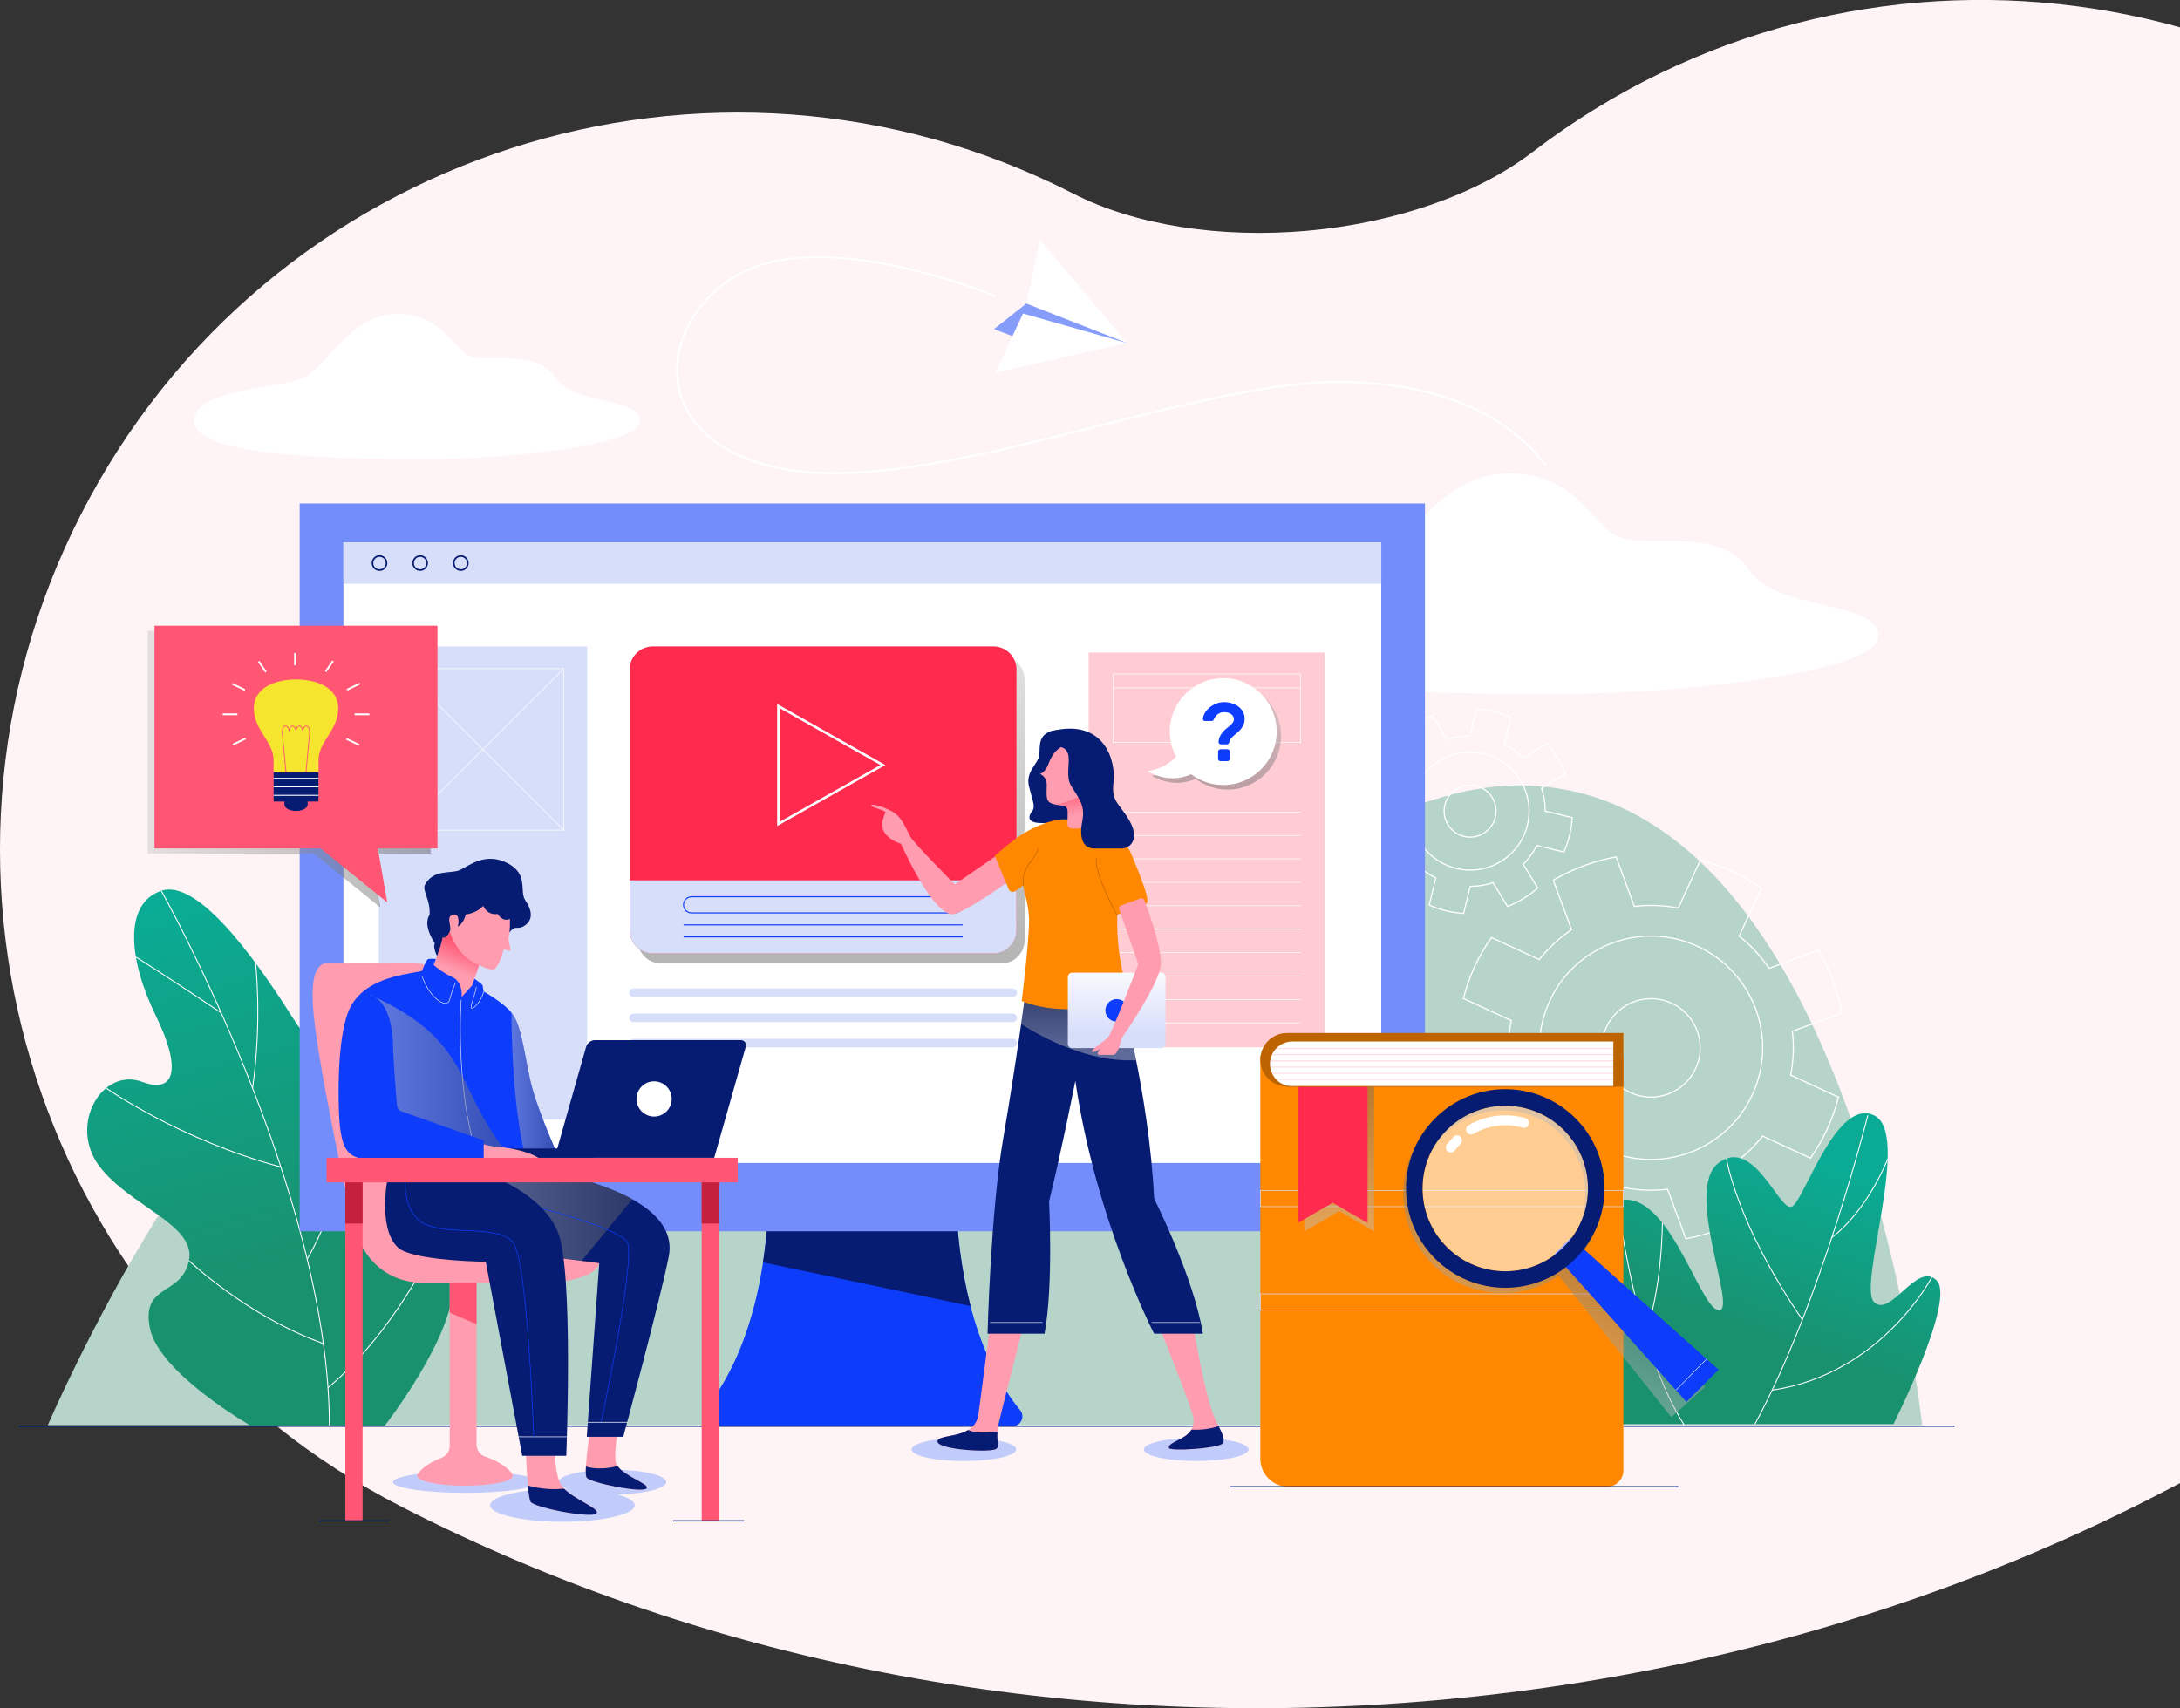 <svg width="883" height="692" viewBox="0 0 883 692" fill="none" xmlns="http://www.w3.org/2000/svg">
<rect x="0" y="0" width="883" height="692" fill="#333333" stroke="none"/>
<g clip-path="url(#clip0)">
<path d="M583.736 688.607C434.536 702.129 288.901 675.059 162.614 610.368C15.808 535.172 -42.287 355.143 32.862 208.246C108.011 61.373 287.953 3.318 434.735 78.438C459.643 91.212 494.351 96.675 529.88 93.457C565.435 90.239 598.571 78.613 620.787 61.573C751.711 -38.746 939.134 -13.922 1039.42 117.083C1139.7 248.089 1114.86 435.627 983.939 535.971C871.316 622.318 732.936 675.084 583.736 688.607Z" fill="#FFF4F5"/>
<path d="M625.873 188.212C607.273 164.212 575.383 153.933 538.258 154.781C478.942 156.153 375.968 200.762 317.474 190.009C258.981 179.231 265.913 126.789 302.24 109.674C338.019 92.834 403.195 120.003 403.195 120.003" stroke="white" stroke-width="0.75" stroke-miterlimit="10" stroke-linecap="round" stroke-linejoin="round"/>
<path d="M19.373 577.311C19.373 577.311 91.131 410.18 157.254 407.586C223.376 404.991 300.42 501.168 357.766 475.146C415.113 449.125 526.365 318.17 615.276 318.17C750.739 318.17 778.564 577.311 778.564 577.311H19.373V577.311Z" fill="#B6D4CA"/>
<path d="M725.98 417.765L746.026 410.355C744.381 401.373 741.189 392.766 736.602 384.882L716.555 392.292C713.264 387.402 709.225 382.986 704.463 379.219L713.389 359.809C709.699 357.264 705.784 354.944 701.57 352.998C697.357 351.052 693.043 349.605 688.705 348.457L679.779 367.867C673.845 366.695 667.861 366.495 662.001 367.194L654.596 347.135C645.62 348.782 637.018 351.975 629.139 356.566L636.545 376.624C631.658 379.918 627.245 383.959 623.48 388.724L604.082 379.793C601.538 383.485 599.22 387.402 597.275 391.618C595.33 395.835 593.884 400.151 592.737 404.492L612.135 413.424C610.963 419.361 610.764 425.349 611.462 431.212L591.416 438.622C593.061 447.603 596.253 456.21 600.84 464.094L620.887 456.684C624.178 461.574 628.217 465.99 632.979 469.733L624.053 489.143C627.743 491.687 631.658 494.008 635.871 495.954C640.085 497.9 644.399 499.347 648.737 500.494L657.663 481.084C663.597 482.257 669.581 482.456 675.44 481.758L682.846 501.817C691.822 500.17 700.423 496.976 708.302 492.386L700.897 472.327C705.784 469.034 710.197 464.992 713.937 460.227L733.335 469.159C735.878 465.466 738.197 461.549 740.142 457.333C742.087 453.117 743.533 448.801 744.68 444.46L725.282 435.528C726.479 429.59 726.678 423.603 725.98 417.765Z" stroke="white" stroke-width="0.48" stroke-miterlimit="10"/>
<path d="M682.031 439.346C690.222 431.996 690.908 419.393 683.563 411.197C676.218 403 663.623 402.314 655.432 409.664C647.24 417.014 646.555 429.616 653.9 437.813C661.245 446.009 673.84 446.695 682.031 439.346Z" stroke="white" stroke-width="0.48" stroke-miterlimit="10"/>
<path d="M709.823 443.362C699.401 466.065 672.548 475.995 649.859 465.566C627.17 455.138 617.246 428.268 627.668 405.565C638.09 382.862 664.943 372.932 687.633 383.361C710.322 393.814 720.245 420.659 709.823 443.362Z" stroke="white" stroke-width="0.48" stroke-miterlimit="10"/>
<path d="M624.402 319.292L634.027 313.405C632.256 308.939 629.738 304.797 626.547 301.18L616.922 307.068C614.728 304.872 612.185 303.001 609.343 301.529L611.986 290.577C609.817 289.629 607.548 288.83 605.179 288.256C602.81 287.683 600.417 287.358 598.048 287.208L595.405 298.161C592.214 298.161 589.097 298.66 586.13 299.633L580.246 290.003C575.783 291.774 571.644 294.294 568.029 297.487L573.913 307.117C571.719 309.313 569.849 311.858 568.378 314.702L557.432 312.057C556.484 314.228 555.687 316.498 555.113 318.868C554.54 321.238 554.216 323.633 554.066 326.004L565.012 328.648C565.012 331.842 565.51 334.96 566.483 337.929L556.858 343.817C558.629 348.283 561.147 352.424 564.338 356.042L573.963 350.154C576.157 352.349 578.7 354.221 581.542 355.692L578.899 366.645C581.069 367.593 583.338 368.391 585.706 368.965C588.075 369.539 590.468 369.863 592.837 370.013L595.48 359.061C598.671 359.061 601.788 358.562 604.755 357.589L610.639 367.219C615.102 365.447 619.241 362.928 622.857 359.734L616.972 350.104C619.166 347.908 621.036 345.364 622.508 342.52L633.453 345.164C634.401 342.994 635.199 340.723 635.772 338.353C636.345 335.983 636.67 333.588 636.819 331.218L625.874 328.573C625.874 325.355 625.375 322.236 624.402 319.292Z" stroke="white" stroke-width="0.48" stroke-miterlimit="10"/>
<path d="M605.678 331.068C604.306 336.707 598.646 340.199 592.987 338.827C587.352 337.455 583.861 331.792 585.232 326.128C586.604 320.49 592.263 316.997 597.923 318.369C603.558 319.741 607.049 325.405 605.678 331.068Z" stroke="white" stroke-width="0.48" stroke-miterlimit="10"/>
<path d="M607.858 349.017C619.126 342.177 622.718 327.493 615.883 316.219C609.047 304.945 594.372 301.35 583.105 308.189C571.838 315.029 568.245 329.713 575.08 340.988C581.916 352.262 596.591 355.857 607.858 349.017Z" stroke="white" stroke-width="0.48" stroke-miterlimit="10"/>
<path d="M766.945 576.887C766.945 576.887 792.302 526.566 784.398 518.682C776.494 510.773 765.698 534.125 759.041 527.439C752.384 520.753 774.425 459.005 759.041 451.82C743.657 444.659 730.792 486.398 725.805 488.818C720.819 491.238 710.422 460.177 696.085 471.13C681.748 482.082 704.188 531.655 696.085 530.782C687.982 529.909 675.041 477.941 653.449 487.072C631.857 496.228 645.57 576.887 645.57 576.887H766.945V576.887Z" fill="url(#paint0_linear)"/>
<path d="M756.548 451.82C756.548 451.82 737.848 526.99 710.846 576.887" stroke="white" stroke-width="0.382" stroke-miterlimit="10"/>
<path d="M764.601 469.458C764.601 469.458 757.096 489.542 741.987 501.342" stroke="white" stroke-width="0.382" stroke-miterlimit="10"/>
<path d="M699.326 469.458C699.326 469.458 703.315 495.579 730.044 534.624" stroke="white" stroke-width="0.382" stroke-miterlimit="10"/>
<path d="M782.503 517.384C782.503 517.384 762.033 556.703 717.777 563.165" stroke="white" stroke-width="0.382" stroke-miterlimit="10"/>
<path d="M655.195 486.473C655.195 486.473 662.002 545.901 682.272 577.411" stroke="white" stroke-width="0.382" stroke-miterlimit="10"/>
<path d="M673.346 495.43C673.346 495.43 673.246 522.474 666.39 540.287" stroke="white" stroke-width="0.382" stroke-miterlimit="10"/>
<path d="M155.708 577.76C155.708 577.76 184.73 540.537 183.509 519.256C182.287 497.974 158.6 501.018 159.199 480.935C159.797 460.876 177.425 440.193 161.617 426.197C145.81 412.201 131.224 432.285 119.68 414.022C108.136 395.785 81.682 355.368 65.325 360.857C49.942 366.021 52.086 388.949 63.156 411.577C73.603 432.933 70.91 443.237 57.621 438.272C41.365 432.21 27.651 455.662 40.193 472.377C52.435 488.694 79.562 496.103 76.52 510.698C73.479 525.293 57.072 519.829 60.713 538.067C64.353 556.304 101.778 577.71 101.778 577.71H155.708V577.76Z" fill="url(#paint1_linear)"/>
<path d="M65.351 360.882C65.351 360.882 133.418 482.107 133.418 577.735" stroke="white" stroke-width="0.382" stroke-miterlimit="10"/>
<path d="M55.078 387.726C55.078 387.726 64.852 393.714 89.611 410.33" stroke="white" stroke-width="0.382" stroke-miterlimit="10"/>
<path d="M103.498 390.097C103.498 390.097 106.241 413.124 102.301 440.817" stroke="white" stroke-width="0.382" stroke-miterlimit="10"/>
<path d="M43.035 440.817C43.035 440.817 72.456 461.624 113.771 472.776" stroke="white" stroke-width="0.382" stroke-miterlimit="10"/>
<path d="M152.467 420.983C152.467 420.983 140.524 483.205 124.417 510.025" stroke="white" stroke-width="0.382" stroke-miterlimit="10"/>
<path d="M76.57 510.748C76.57 510.748 100.182 533.252 130.975 544.279" stroke="white" stroke-width="0.382" stroke-miterlimit="10"/>
<path d="M176.253 504.062C176.253 504.062 160.046 539.464 132.844 562.167" stroke="white" stroke-width="0.382" stroke-miterlimit="10"/>
<path d="M188.495 604.755C204.675 604.755 217.792 602.8 217.792 600.388C217.792 597.977 204.675 596.022 188.495 596.022C172.315 596.022 159.199 597.977 159.199 600.388C159.199 602.8 172.315 604.755 188.495 604.755Z" fill="#C1CCFA"/>
<path d="M227.815 616.48C243.995 616.48 257.112 613.476 257.112 609.769C257.112 606.063 243.995 603.058 227.815 603.058C211.635 603.058 198.519 606.063 198.519 609.769C198.519 613.476 211.635 616.48 227.815 616.48Z" fill="#C1CCFA"/>
<path d="M248.061 605.403C260.11 605.403 269.877 603.158 269.877 600.388C269.877 597.619 260.11 595.374 248.061 595.374C236.012 595.374 226.244 597.619 226.244 600.388C226.244 603.158 236.012 605.403 248.061 605.403Z" fill="#C1CCFA"/>
<path d="M486.173 257.744C486.173 237.411 539.131 238.035 553.916 230.924C568.702 223.839 582.24 191.78 611.188 191.78C640.135 191.78 645.172 215.207 658.062 218.275C670.928 221.369 697.407 213.959 708.502 230.899C719.597 247.839 760.862 242.925 760.862 257.719C760.862 272.514 679.555 281.146 630.91 281.146C582.265 281.146 486.173 280.547 486.173 257.744Z" fill="white"/>
<path d="M387.038 477.117H311.516C311.516 531.93 294.835 559.847 285.361 571.274C283.216 573.843 285.086 577.76 288.452 577.76H410.126C413.467 577.76 415.337 573.868 413.218 571.274C403.718 559.847 387.038 531.93 387.038 477.117Z" fill="#0D3CFA"/>
<path d="M387.038 477.117H311.516C311.516 489.991 310.568 501.343 309.047 511.397L393.097 529.085C389.532 515.339 387.038 498.249 387.038 477.117Z" fill="#061C73"/>
<path d="M577.179 203.955H121.375V498.798H577.179V203.955Z" fill="#738EFA"/>
<path d="M559.476 219.698H139.102V471.13H559.476V219.698Z" fill="white"/>
<path d="M536.662 264.355H440.969V424.251H536.662V264.355Z" fill="#FFCCD4"/>
<path d="M526.839 273.038H450.817V300.805H526.839V273.038Z" stroke="white" stroke-width="0.25" stroke-miterlimit="10"/>
<path d="M450.817 278.651H526.839" stroke="white" stroke-width="0.25" stroke-miterlimit="10"/>
<path d="M450.817 328.948H526.839" stroke="white" stroke-width="0.25" stroke-miterlimit="10"/>
<path d="M450.817 338.453H526.839" stroke="white" stroke-width="0.25" stroke-miterlimit="10"/>
<path d="M450.817 347.933H526.839" stroke="white" stroke-width="0.25" stroke-miterlimit="10"/>
<path d="M450.817 357.439H526.839" stroke="white" stroke-width="0.25" stroke-miterlimit="10"/>
<path d="M450.817 366.919H526.839" stroke="white" stroke-width="0.25" stroke-miterlimit="10"/>
<path d="M450.817 376.425H526.839" stroke="white" stroke-width="0.25" stroke-miterlimit="10"/>
<path d="M450.817 385.905H526.839" stroke="white" stroke-width="0.25" stroke-miterlimit="10"/>
<path d="M450.817 395.411H526.839" stroke="white" stroke-width="0.25" stroke-miterlimit="10"/>
<path d="M450.817 404.891H526.839" stroke="white" stroke-width="0.25" stroke-miterlimit="10"/>
<path d="M450.817 414.372H526.839" stroke="white" stroke-width="0.25" stroke-miterlimit="10"/>
<path d="M237.813 261.861H153.439V453.541H237.813V261.861Z" fill="#D7DEFA"/>
<path d="M228.313 270.867H162.938V336.282H228.313V270.867Z" stroke="white" stroke-width="0.25" stroke-miterlimit="10"/>
<path d="M162.938 270.867L228.313 336.282" stroke="white" stroke-width="0.25" stroke-miterlimit="10"/>
<path d="M228.313 270.867L162.938 336.282" stroke="white" stroke-width="0.25" stroke-miterlimit="10"/>
<path d="M410.176 403.868H256.588C255.64 403.868 254.867 403.095 254.867 402.147C254.867 401.199 255.64 400.425 256.588 400.425H410.176C411.124 400.425 411.896 401.199 411.896 402.147C411.921 403.095 411.148 403.868 410.176 403.868Z" fill="#D7DEFA"/>
<path d="M410.176 414.047H256.588C255.64 414.047 254.867 413.274 254.867 412.326C254.867 411.378 255.64 410.604 256.588 410.604H410.176C411.124 410.604 411.896 411.378 411.896 412.326C411.921 413.274 411.148 414.047 410.176 414.047Z" fill="#D7DEFA"/>
<path d="M410.176 424.252H256.588C255.64 424.252 254.867 423.478 254.867 422.53C254.867 421.582 255.64 420.809 256.588 420.809H410.176C411.124 420.809 411.896 421.582 411.896 422.53C411.921 423.478 411.148 424.252 410.176 424.252Z" fill="#D7DEFA"/>
<path opacity="0.46" d="M405.638 390.271H267.707C262.521 390.271 258.333 386.08 258.333 380.891V275.308C258.333 270.119 262.521 265.927 267.707 265.927H405.638C410.824 265.927 415.013 270.119 415.013 275.308V380.891C415.013 386.08 410.824 390.271 405.638 390.271Z" fill="url(#paint2_linear)"/>
<path d="M402.347 386.205H264.416C259.23 386.205 255.042 382.013 255.042 376.824V271.241C255.042 266.052 259.23 261.861 264.416 261.861H402.347C407.533 261.861 411.722 266.052 411.722 271.241V376.824C411.722 382.013 407.533 386.205 402.347 386.205Z" fill="#FF2B4F"/>
<path d="M255.042 356.641V376.849C255.042 382.038 259.23 386.23 264.416 386.23H402.347C407.533 386.23 411.722 382.038 411.722 376.849V356.641H255.042Z" fill="#D7DEFA"/>
<path d="M315.28 286.036V333.788L357.592 309.912L315.28 286.036Z" stroke="white" stroke-miterlimit="10"/>
<path d="M386.639 369.813H280.124C278.329 369.813 276.858 368.341 276.858 366.545C276.858 364.749 278.329 363.277 280.124 363.277H386.639C388.434 363.277 389.905 364.749 389.905 366.545C389.905 368.366 388.434 369.813 386.639 369.813Z" stroke="#0D3CFA" stroke-width="0.426" stroke-miterlimit="10"/>
<path d="M276.858 374.678H389.905" stroke="#0D3CFA" stroke-width="0.426" stroke-miterlimit="10"/>
<path d="M276.858 379.543H389.905" stroke="#0D3CFA" stroke-width="0.426" stroke-miterlimit="10"/>
<path d="M559.476 219.698H139.102V236.488H559.476V219.698Z" fill="#D7DEFA"/>
<path d="M156.556 228.105C156.556 229.677 155.284 230.949 153.713 230.949C152.143 230.949 150.871 229.677 150.871 228.105C150.871 226.533 152.143 225.261 153.713 225.261C155.284 225.261 156.556 226.509 156.556 228.105Z" stroke="#061C73" stroke-width="0.648" stroke-miterlimit="10" stroke-linecap="round" stroke-linejoin="round"/>
<path d="M173.012 228.105C173.012 229.677 171.74 230.949 170.17 230.949C168.599 230.949 167.327 229.677 167.327 228.105C167.327 226.533 168.599 225.261 170.17 225.261C171.74 225.261 173.012 226.509 173.012 228.105Z" stroke="#061C73" stroke-width="0.648" stroke-miterlimit="10" stroke-linecap="round" stroke-linejoin="round"/>
<path d="M189.492 228.105C189.492 229.677 188.221 230.949 186.65 230.949C185.079 230.949 183.808 229.677 183.808 228.105C183.808 226.533 185.079 225.261 186.65 225.261C188.221 225.261 189.492 226.509 189.492 228.105Z" stroke="#061C73" stroke-width="0.648" stroke-miterlimit="10" stroke-linecap="round" stroke-linejoin="round"/>
<path d="M7.729 577.76H791.679" stroke="#061C73" stroke-width="0.5" stroke-miterlimit="10"/>
<path d="M411.623 587.166C411.623 589.76 402.123 591.856 390.43 591.856C378.736 591.856 369.236 589.76 369.236 587.166C369.236 584.571 378.736 582.475 390.43 582.475C402.123 582.475 411.623 584.571 411.623 587.166Z" fill="#C1CCFA"/>
<path d="M505.72 587.166C505.72 589.76 496.221 591.856 484.527 591.856C472.809 591.856 463.334 589.76 463.334 587.166C463.334 584.571 472.834 582.475 484.527 582.475C496.246 582.475 505.72 584.571 505.72 587.166Z" fill="#C1CCFA"/>
<path d="M400.752 538.965C400.752 538.965 397.336 565.56 396.314 572.945C394.843 583.448 380.132 580.48 379.733 583.823C379.309 587.291 401.45 588.563 403.519 586.941C405.589 585.32 402.597 584.546 404.791 575.465C406.985 566.384 414.116 538.391 414.116 538.391L400.752 538.965Z" fill="#FF9CAF"/>
<path d="M470.041 538.691C470.041 538.691 480.562 564.712 483.006 572.92C486.048 583.099 473.132 583.199 473.382 586.542C473.506 588.089 493.328 586.791 495.074 584.846C496.819 582.9 494.051 579.357 491.782 573.918C487.768 564.313 483.081 535.772 483.081 535.772L470.041 538.691Z" fill="#FF9CAF"/>
<path d="M453.486 401.323C453.486 401.323 465.329 441.765 467.473 485.55C467.473 485.55 483.58 517.484 487.22 540.287H467.473C467.473 540.287 443.762 494.382 435.559 437.823C435.559 437.823 430.397 464.269 424.912 486.772C424.912 486.772 426.732 520.528 423.092 540.287H400.004C400.004 540.287 401.226 491.039 406.387 460.926C411.548 430.813 415.512 401.323 415.512 401.323H453.486Z" fill="#061C73"/>
<path opacity="0.46" d="M460.167 429.49C456.752 412.525 453.485 401.323 453.485 401.323H415.512C415.512 401.323 414.814 406.563 413.617 414.821C422.169 420.284 440.869 430.463 460.167 429.49Z" fill="url(#paint3_linear)"/>
<path d="M404.018 346.337L386.764 358.237C386.764 358.237 370.233 341.796 368.638 338.777C367.042 335.759 365.621 331.867 362.629 329.571C359.612 327.276 353.154 325.33 352.905 326.203C352.631 327.076 357.418 327.8 358.739 329.047C358.739 329.047 355.997 333.837 358.29 337.28C360.584 340.723 364.923 341.796 364.923 341.796C364.923 341.796 377.115 369.514 385.443 370.362C389.781 370.811 410.625 355.518 410.625 355.518L404.018 346.337Z" fill="#FF9CAF"/>
<path d="M425.685 296.215C419.427 298.286 421.845 304.124 420.623 307.167C419.402 310.211 415.462 313.205 416.784 318.594C418.105 323.983 419.526 326.827 418.105 328.548C416.684 330.27 415.462 333.413 421.845 333.413C428.228 333.413 430.447 333.413 435.608 333.413C440.769 333.413 442.191 329.047 439.972 322.76C437.753 316.473 437.578 306.444 437.902 302.078C438.226 297.737 429.923 294.818 425.685 296.215Z" fill="#061C73"/>
<path d="M414.49 358.686C414.789 362.229 416.385 364.948 416.784 371.734C417.183 378.52 413.842 405.49 413.842 405.49C431.968 413.099 458.622 405.49 458.622 405.49C451.541 390.596 452.538 370.512 452.538 370.512C452.538 370.512 462.96 367.269 464.481 365.946C466.002 364.624 460.841 352.374 458.696 347.085C456.577 341.821 451.516 334.311 446.03 333.413C440.57 332.49 431.245 331.891 431.245 331.891C425.46 331.891 417.158 335.534 411.797 339.501C406.436 343.443 402.946 346.686 402.946 346.686L408.556 360.233C409.005 361.281 410.301 361.655 411.224 361.007L414.49 358.686Z" fill="#FF8800"/>
<path d="M433.988 301.504C438.7 301.454 444.634 304.049 445.532 313.654C446.454 323.284 443.313 328.848 443.512 333.813C443.512 333.813 432.367 338.079 432.367 333.813C432.367 329.546 432.866 327.525 431.569 326.727C430.248 325.929 424.887 326.528 424.164 323.683C423.466 320.839 424.513 317.346 423.516 315.625C422.518 313.903 421.147 313.504 421.147 313.504C421.147 313.504 423.266 313.355 424.787 309.188C426.283 305.047 429.25 301.554 433.988 301.504Z" fill="#FF9CAF"/>
<path d="M427.056 325.829C428.801 326.253 430.821 326.278 431.544 326.727C432.866 327.525 432.342 329.571 432.342 333.812C432.342 338.079 443.487 333.812 443.487 333.812C443.313 329.397 445.756 324.457 445.656 316.648C445.432 316.723 445.208 316.897 445.008 317.172C441.767 321.588 429.874 326.178 427.056 325.829Z" fill="url(#paint4_linear)"/>
<path d="M425.685 296.215C425.685 296.215 423.566 300.855 429.749 302.652C435.908 304.423 430.447 313.105 433.988 318.594C437.528 324.083 439.548 326.727 438.351 332.79C437.129 338.877 438.351 343.742 443.213 343.742C448.075 343.742 450.718 343.742 454.258 343.742C457.799 343.742 461.664 340 457.599 332.69C453.535 325.405 449.995 324.981 451.017 316.872C452.014 308.789 447.751 290.651 425.685 296.215Z" fill="#061C73"/>
<path d="M470.34 424.601H434.262C433.29 424.601 432.517 423.827 432.517 422.854V395.785C432.517 394.812 433.29 394.038 434.262 394.038H470.34C471.313 394.038 472.086 394.812 472.086 395.785V422.854C472.086 423.802 471.313 424.601 470.34 424.601Z" fill="url(#paint5_linear)"/>
<path d="M456.852 409.307C456.852 411.827 454.807 413.873 452.289 413.873C449.771 413.873 447.726 411.827 447.726 409.307C447.726 406.787 449.771 404.741 452.289 404.741C454.807 404.741 456.852 406.787 456.852 409.307Z" fill="#0D3CFA"/>
<path d="M495.098 584.821C496.395 583.374 495.198 581.028 493.578 577.71C489.663 579.107 485.649 579.307 482.582 579.157C480.089 583.349 473.232 584.072 473.407 586.517C473.531 588.064 493.353 586.767 495.098 584.821Z" fill="#061C73"/>
<path d="M404.018 579.956C397.56 580.754 394.045 580.155 392.125 579.307C387.263 582.226 380.032 581.502 379.733 583.823C379.309 587.291 401.45 588.563 403.519 586.941C405.165 585.644 403.594 584.871 404.018 579.956Z" fill="#061C73"/>
<path d="M414.49 358.686C413.418 351.227 420.225 347.434 420.324 343.767" stroke="#BD6400" stroke-width="0.25" stroke-miterlimit="10"/>
<path d="M444.085 347.484C444.085 347.484 442.39 351.95 452.538 370.961" stroke="#BD6400" stroke-width="0.25" stroke-miterlimit="10"/>
<path d="M453.311 368.416L461.09 390.546C461.09 390.546 450.543 418.114 448.923 420.035C447.302 421.956 441.642 425.299 442.24 426.023C442.839 426.721 445.881 424.8 445.881 424.8C445.881 424.8 443.238 427.345 445.581 427.345C447.9 427.345 448.623 427.345 450.842 427.345C453.061 427.345 454.283 420.659 454.283 420.659C454.283 420.659 469.692 398.654 470.191 390.77C470.614 384.034 465.154 368.965 463.533 364.674C463.284 364.025 462.561 363.701 461.913 363.95L454.009 366.844C453.435 367.044 453.086 367.768 453.311 368.416Z" fill="#FF9CAF"/>
<path d="M466.426 535.747H485.948" stroke="#D7DEFA" stroke-width="0.25" stroke-miterlimit="10"/>
<path d="M400.976 535.747H422.269" stroke="#D7DEFA" stroke-width="0.25" stroke-miterlimit="10"/>
<path opacity="0.46" d="M497.243 276.53C485.3 276.53 475.601 286.235 475.601 298.186C475.601 301.878 476.523 305.346 478.144 308.39C476.124 310.485 472.384 313.429 466.55 314.253C466.55 314.253 474.803 319.766 484.252 315.5C487.868 318.22 492.356 319.866 497.243 319.866C509.186 319.866 518.885 310.161 518.885 298.211C518.885 286.26 509.21 276.53 497.243 276.53Z" fill="url(#paint6_linear)"/>
<path d="M495.473 274.709C483.53 274.709 473.83 284.414 473.83 296.365C473.83 300.057 474.753 303.525 476.374 306.544C474.354 308.639 470.614 311.583 464.78 312.407C464.78 312.407 473.033 317.92 482.482 313.654C486.098 316.373 490.586 318.02 495.473 318.02C507.415 318.02 517.114 308.315 517.114 296.365C517.114 284.414 507.415 274.709 495.473 274.709Z" fill="white"/>
<path d="M495.846 284.439C496.893 284.439 497.916 284.589 498.913 284.888C499.91 285.188 500.783 285.612 501.556 286.186C502.329 286.759 502.952 287.458 503.426 288.306C503.9 289.154 504.124 290.127 504.124 291.2C504.124 292.098 503.974 292.872 503.7 293.545C503.426 294.194 503.052 294.793 502.628 295.317C502.179 295.841 501.705 296.315 501.207 296.764C500.683 297.213 500.209 297.612 499.736 298.011C499.287 298.41 498.863 298.81 498.539 299.234C498.19 299.658 497.99 300.107 497.916 300.606C497.866 300.855 497.766 301.055 497.616 301.255C497.467 301.429 497.267 301.529 497.018 301.529H494.475C494.225 301.529 494.001 301.429 493.827 301.255C493.627 301.08 493.552 300.855 493.577 300.606C493.627 299.733 493.802 298.959 494.126 298.311C494.45 297.662 494.849 297.063 495.298 296.539C495.746 296.015 496.245 295.541 496.769 295.117C497.292 294.693 497.791 294.294 498.24 293.895C498.689 293.496 499.063 293.121 499.337 292.722C499.636 292.323 499.786 291.899 499.786 291.425C499.786 290.577 499.437 289.878 498.713 289.329C497.99 288.78 497.043 288.506 495.871 288.506C493.976 288.506 492.58 289.454 491.682 291.35C491.558 291.599 491.458 291.774 491.333 291.899C491.209 292.024 491.009 292.073 490.71 292.073H487.992C487.793 292.073 487.618 291.999 487.469 291.874C487.319 291.749 487.244 291.55 487.244 291.325C487.269 290.552 487.518 289.728 487.967 288.93C488.416 288.107 489.039 287.383 489.812 286.71C490.585 286.061 491.483 285.512 492.53 285.088C493.552 284.639 494.649 284.439 495.846 284.439ZM497.193 303.525C497.442 303.525 497.641 303.625 497.841 303.799C498.015 303.974 498.115 304.199 498.115 304.448V307.417C498.115 307.666 498.015 307.866 497.841 308.066C497.666 308.24 497.442 308.34 497.193 308.34H494.3C494.051 308.34 493.851 308.24 493.652 308.066C493.477 307.891 493.378 307.666 493.378 307.417V304.448C493.378 304.199 493.477 303.999 493.652 303.799C493.827 303.625 494.051 303.525 494.3 303.525H497.193Z" fill="#0D3CFA"/>
<path d="M193.008 585.145V514.565H182.162V585.669C182.162 587.815 180.866 589.786 178.871 590.534C172.987 592.754 168.998 596.397 168.998 597.894C168.998 600.089 177.649 601.861 188.346 601.861C199.042 601.861 207.694 600.089 207.694 597.894C207.694 596.297 203.106 592.206 196.499 590.085C194.38 589.386 193.008 587.365 193.008 585.145Z" fill="#FF9CAF"/>
<path d="M193.008 536.445V514.565H182.162V531.755L193.008 536.445Z" fill="#FF5773"/>
<path d="M210.461 497.725C200.563 497.949 192.061 490.714 190.739 480.86C187.274 454.863 180.766 407.835 177.774 399.752C173.585 388.5 171.316 389.972 158.251 389.972C145.186 389.972 142.444 389.972 133.343 389.972C124.217 389.972 126.062 406.912 129.079 426.048C132.121 445.208 139.402 481.084 143.067 495.679C146.707 510.274 156.905 519.705 171.865 519.705C186.825 519.705 208.616 519.705 218.889 519.705C229.136 519.705 241.229 517.384 242.75 511.696C244.271 506.033 245.168 496.902 245.168 496.902L210.461 497.725Z" fill="#FF9CAF"/>
<path d="M207.17 410.255C211.733 415.569 212.631 430.164 215.672 441.117C218.714 452.069 227.366 471.379 227.366 471.379H210.511C210.511 471.379 205.649 453.441 205.051 433.981C204.453 414.521 207.17 410.255 207.17 410.255Z" fill="#0D3CFA"/>
<path opacity="0.46" d="M207.17 410.255C211.733 415.569 212.631 430.164 215.672 441.117C218.714 452.069 227.366 471.379 227.366 471.379H210.511C210.511 471.379 205.649 453.441 205.051 433.981C204.453 414.521 207.17 410.255 207.17 410.255Z" fill="url(#paint7_linear)"/>
<path d="M177.774 388.525C177.774 388.525 175.106 384.658 176.103 382.063C173.062 377.498 172.239 373.256 173.984 370.587C174.433 364.499 170.842 360.707 172.164 358.337C175.729 351.95 182.636 354.071 186.226 352.474C189.792 350.877 196.399 345.089 205.375 349.58C214.351 354.071 210.237 361.056 212.755 364.699C215.273 368.341 216.021 372.084 213.129 374.504C210.237 376.924 208.94 375.028 207.419 376.55C205.899 378.071 203.779 380.491 203.779 380.491L177.774 388.525Z" fill="#061C73"/>
<path d="M206.522 372.258C206.522 372.258 206.721 376.899 206.123 379.244C205.525 381.589 207.37 384.733 206.671 385.032C205.973 385.331 204.078 384.483 204.078 384.483C204.078 384.483 201.809 392.916 199.59 392.766C196.748 392.567 194.13 390.945 194.13 390.945L189.193 404.941C189.193 404.941 180.99 405.939 176.203 401.149C171.416 396.359 177.574 388.749 179.32 379.868C179.32 379.868 180.541 380.466 181.988 377.897C183.434 375.302 180.317 371.66 183.284 370.612C186.251 369.539 185.802 374.105 185.478 375.028C185.179 375.951 187.822 374.03 188.67 370.462C188.67 370.462 193.158 369.938 195.726 366.969C195.726 366.969 197.322 370.986 201.585 370.238C201.56 370.213 203.48 373.705 206.522 372.258Z" fill="#FF9CAF"/>
<path d="M194.105 390.945C194.105 390.945 194.479 391.169 195.102 391.469C194.778 391.294 194.479 391.095 194.105 390.945Z" fill="url(#paint8_linear)"/>
<path d="M182.187 377.348C182.137 377.523 182.062 377.722 181.963 377.897C180.517 380.491 179.295 379.868 179.295 379.868C177.55 388.749 171.391 396.359 176.178 401.149C180.965 405.939 189.168 404.941 189.168 404.941L194.105 390.945C184.855 387.502 182.187 377.348 182.187 377.348Z" fill="url(#paint9_linear)"/>
<path d="M171.017 393.265C168.175 394.388 151.37 394.962 143.865 405.041C136.36 415.12 149.949 477.617 158.451 477.617C166.953 477.617 215.672 477.617 215.672 477.617C206.871 456.335 207.17 410.255 207.17 410.255C204.153 406.313 195.925 401.673 195.925 401.673C195.925 401.673 195.551 399.852 195.477 399.228C195.402 398.629 192.16 396.484 192.16 396.484L191.188 399.253L186.974 403.918C186.974 403.918 187.722 397.906 183.259 395.86C178.771 393.814 175.655 390.92 175.655 390.92L176.552 388.475C176.552 388.475 174.732 388.325 173.61 388.475C172.488 388.625 171.017 393.265 171.017 393.265Z" fill="#0D3CFA"/>
<path d="M186.8 405.016C186.8 405.016 183.708 446.106 195.925 475.92" stroke="#D7DEFA" stroke-width="0.25" stroke-miterlimit="10"/>
<path opacity="0.46" d="M149.774 411.153C149.774 411.153 149.774 405.964 149.774 402.995C194.106 422.705 182.911 443.437 210.038 472.278C199.117 472.278 149.774 472.278 149.774 472.278V411.153V411.153Z" fill="url(#paint10_linear)"/>
<path d="M289.3 469.034H224.648L237.389 424.127C237.863 422.48 239.359 421.357 241.054 421.357H300.096C301.467 421.357 302.464 422.68 302.09 423.977L289.3 469.034Z" fill="#061C73"/>
<path d="M264.94 452.319C268.879 452.319 272.071 449.124 272.071 445.183C272.071 441.243 268.879 438.048 264.94 438.048C261.002 438.048 257.81 441.243 257.81 445.183C257.81 449.124 261.002 452.319 264.94 452.319Z" fill="white"/>
<path d="M240.705 465.267H171.865V469.034H240.705V465.267Z" fill="#061C73"/>
<path d="M184.531 398.13C184.531 398.13 183.01 401.324 182.113 405.041C181.19 408.758 174.408 405.041 171.018 395.685" stroke="#D7DEFA" stroke-width="0.25" stroke-miterlimit="10"/>
<path d="M192.909 399.777C192.61 402.571 190.216 408.035 190.989 408.384C191.737 408.733 194.529 406.413 195.951 401.673" stroke="#D7DEFA" stroke-width="0.25" stroke-miterlimit="10"/>
<path d="M193.956 462.872C193.956 462.872 197.446 464.394 202.383 464.693C207.32 464.993 216.296 467.113 218.864 469.708H193.357L193.956 462.872Z" fill="#FF9CAF"/>
<path d="M148.228 402.995C155.833 402.995 159.024 413.773 159.174 423.054C159.298 430.489 160.395 443.113 160.819 447.803C160.919 448.926 161.667 449.899 162.739 450.273L195.925 461.974V469.733C195.925 469.733 164.011 469.733 153.09 469.733C142.144 469.733 137.906 468.66 137.282 450.273C136.684 431.861 137.756 402.995 148.228 402.995Z" fill="#0D3CFA"/>
<path d="M238.885 580.056C238.885 580.056 236.466 596.297 237.563 598.468C238.66 600.638 260.277 604.954 261.923 602.933C263.569 600.938 249.756 597.295 249.282 591.732C248.858 586.842 250.254 580.031 250.254 580.031H238.885V580.056Z" fill="#FF9CAF"/>
<path d="M261.899 602.934C263.32 601.212 253.222 598.268 250.13 593.902C243.996 595.499 239.583 594.775 237.314 594.102C237.215 596.197 237.24 597.869 237.539 598.468C238.636 600.638 260.278 604.954 261.899 602.934Z" fill="#061C73"/>
<path d="M222.479 509.077L242.725 511.721L237.663 582.052H252.448C252.448 582.052 267.234 527.314 270.874 509.077C274.514 490.839 249.606 481.109 230.058 476.244H186.824C186.824 476.244 185.004 497.725 222.479 509.077Z" fill="#061C73"/>
<path opacity="0.46" d="M230.083 476.244H186.824C186.824 476.244 185.004 497.725 222.479 509.077L235.594 510.773L256.114 485.8C248.31 481.459 238.685 478.39 230.083 476.244Z" fill="url(#paint11_linear)"/>
<path d="M216.171 488.694C216.171 488.694 252.648 497.85 254.269 503.663C256.987 513.293 243.473 576.164 243.473 576.164" stroke="#0D3CFA" stroke-width="0.25" stroke-miterlimit="10"/>
<path d="M238.087 576.164H254.269" stroke="white" stroke-width="0.25" stroke-miterlimit="10"/>
<path d="M212.955 587.515C212.955 587.515 213.678 605.852 214.899 608.297C216.121 610.717 239.808 615.283 241.628 613.063C243.448 610.842 229.061 606.351 226.743 600.588C224.424 594.825 224.923 587.515 224.923 587.515H212.955Z" fill="#FF9CAF"/>
<path d="M214.874 608.297C216.096 610.717 239.782 615.283 241.602 613.063C243.148 611.167 232.926 607.624 228.438 603.033C222.479 603.732 216.968 602.659 213.802 601.836C214.126 604.904 214.475 607.499 214.874 608.297Z" fill="#061C73"/>
<path d="M198.169 476.045C198.169 476.045 219.437 483.33 225.92 498.948C232.402 514.565 229.361 589.761 229.361 589.761H211.533L196.748 511.123C196.748 511.123 172.837 510.923 163.537 506.856C154.212 502.815 155.035 483.355 157.877 474.024L198.169 476.045Z" fill="#061C73"/>
<path d="M210.087 582.052H229.56" stroke="white" stroke-width="0.25" stroke-miterlimit="10"/>
<path d="M164.21 474.024C164.21 474.024 162.016 490.69 171.69 495.679C181.364 500.669 201.61 496.029 207.693 503.189C213.777 510.349 216.171 582.076 216.171 582.076" stroke="#0D3CFA" stroke-width="0.25" stroke-miterlimit="10"/>
<path d="M291.195 474.024H284.214V616.131H291.195V474.024Z" fill="#FF5773"/>
<path d="M146.857 474.024H139.875V616.131H146.857V474.024Z" fill="#FF5773"/>
<path d="M291.195 474.024H284.214V495.679H291.195V474.024Z" fill="#C4213D"/>
<path d="M146.857 474.024H139.875V495.679H146.857V474.024Z" fill="#C4213D"/>
<path d="M298.8 469.034H132.271V478.989H298.8V469.034Z" fill="#FF5773"/>
<path opacity="0.46" d="M174.458 255.549H59.815V345.788H127.11L154.087 367.643L150.298 345.788H174.458V255.549Z" fill="url(#paint12_linear)"/>
<path d="M177.2 253.478H62.583V343.717H129.877L156.855 365.572L153.04 343.717H177.2V253.478Z" fill="#FF5773"/>
<path d="M115.191 321.164V325.929C115.191 327.376 117.311 328.524 119.904 328.524C122.497 328.524 124.616 327.351 124.616 325.929V321.164H115.191Z" fill="#061C73"/>
<path d="M119.904 275.258C112.025 275.258 102.825 278.202 102.825 287.009C102.825 295.816 110.803 300.406 110.803 307.866C110.803 312.831 110.803 312.956 110.803 312.956H119.904H129.005C129.005 312.956 129.005 312.831 129.005 307.866C129.005 300.406 136.983 295.841 136.983 287.009C136.958 278.202 127.783 275.258 119.904 275.258Z" fill="#F5E52F"/>
<path d="M128.979 312.955H110.828V324.706H128.979V312.955Z" fill="#061C73"/>
<path d="M110.828 315.301H128.955" stroke="white" stroke-width="0.394" stroke-miterlimit="10"/>
<path d="M110.828 318.744H128.955" stroke="white" stroke-width="0.394" stroke-miterlimit="10"/>
<path d="M110.828 322.187H128.955" stroke="white" stroke-width="0.394" stroke-miterlimit="10"/>
<path d="M123.918 312.956L125.414 297.013C125.514 295.417 124.916 294.094 124.068 294.094C123.444 294.094 122.896 294.818 122.622 295.816C122.397 294.818 121.899 294.094 121.275 294.094C120.652 294.094 120.128 294.818 119.879 295.816C119.63 294.818 119.106 294.094 118.483 294.094C117.859 294.094 117.361 294.818 117.136 295.816C116.862 294.818 116.314 294.094 115.69 294.094C114.843 294.094 114.244 295.417 114.344 297.013L115.84 312.956" stroke="#FF5773" stroke-width="0.335" stroke-miterlimit="10"/>
<path d="M119.505 264.53V269.52" stroke="white" stroke-width="0.731" stroke-miterlimit="10" stroke-linejoin="round"/>
<path d="M104.77 267.948L107.737 272.24" stroke="white" stroke-width="0.731" stroke-miterlimit="10" stroke-linejoin="round"/>
<path d="M94.024 277.03L99.21 279.525" stroke="white" stroke-width="0.731" stroke-miterlimit="10" stroke-linejoin="round"/>
<path d="M140.3 299.309L145.486 301.804" stroke="white" stroke-width="0.731" stroke-miterlimit="10" stroke-linejoin="round"/>
<path d="M90.184 289.379H96.168" stroke="white" stroke-width="0.731" stroke-miterlimit="10" stroke-linejoin="round"/>
<path d="M143.616 289.379H149.6" stroke="white" stroke-width="0.731" stroke-miterlimit="10" stroke-linejoin="round"/>
<path d="M94.273 301.679L99.46 299.184" stroke="white" stroke-width="0.731" stroke-miterlimit="10" stroke-linejoin="round"/>
<path d="M140.549 279.425L145.735 276.93" stroke="white" stroke-width="0.731" stroke-miterlimit="10" stroke-linejoin="round"/>
<path d="M131.923 272.065L134.89 267.749" stroke="white" stroke-width="0.731" stroke-miterlimit="10" stroke-linejoin="round"/>
<path d="M650.931 602.285H521.852C515.569 602.285 510.482 597.195 510.482 590.908V427.694H657.538V595.673C657.538 599.341 654.571 602.285 650.931 602.285Z" fill="#FF8800"/>
<path d="M657.538 482.232H510.482V488.818H657.538V482.232Z" stroke="#D7DEFA" stroke-width="0.25" stroke-miterlimit="10"/>
<path d="M657.538 524.171H510.482V530.757H657.538V524.171Z" stroke="#D7DEFA" stroke-width="0.25" stroke-miterlimit="10"/>
<path opacity="0.46" d="M556.559 498.823L542.447 490.64L528.31 498.823V440.119H556.559V498.823Z" fill="url(#paint13_linear)"/>
<path d="M657.538 440.119H521.303C515.319 440.119 510.482 435.279 510.482 429.291C510.482 423.303 515.319 418.463 521.303 418.463H657.538V440.119Z" fill="#BD6400"/>
<path d="M653.474 440.119H523.497C518.486 440.119 514.396 436.052 514.396 431.012C514.396 425.998 518.461 421.906 523.497 421.906H653.474V440.119Z" fill="white"/>
<g opacity="0.38">
<path opacity="0.38" d="M515.095 434.53C515.17 434.705 515.269 434.88 515.369 435.029H653.474V434.53H515.095Z" fill="#FF2B4F"/>
<path opacity="0.38" d="M653.474 437.05H516.74C516.89 437.225 517.039 437.399 517.214 437.549H653.499V437.05H653.474Z" fill="#FF2B4F"/>
<path opacity="0.38" d="M514.497 432.01C514.522 432.185 514.521 432.36 514.546 432.509H653.474V432.01H514.497Z" fill="#FF2B4F"/>
<path opacity="0.38" d="M514.546 429.491C514.521 429.665 514.522 429.84 514.497 429.99H653.474V429.491H514.546Z" fill="#FF2B4F"/>
<path opacity="0.38" d="M517.19 424.476C517.015 424.626 516.89 424.825 516.716 424.975H653.449V424.476H517.19Z" fill="#FF2B4F"/>
<path opacity="0.38" d="M515.369 426.996C515.294 427.17 515.17 427.32 515.095 427.495H653.474V426.996H515.369Z" fill="#FF2B4F"/>
</g>
<path d="M553.941 495.43L539.804 487.247L525.667 495.43V440.119H553.941V495.43Z" fill="#FF2B4F"/>
<path d="M520.855 440.119H657.539" stroke="#BD6400" stroke-width="0.308" stroke-miterlimit="10"/>
<path d="M78.64 170.574C78.64 157.201 113.471 157.6 123.195 152.935C132.919 148.27 141.82 127.188 160.869 127.188C179.918 127.188 183.234 142.606 191.712 144.627C200.189 146.648 217.592 141.783 224.898 152.935C232.203 164.087 259.331 160.844 259.331 170.574C259.331 180.304 205.849 185.992 173.835 185.992C141.845 185.992 78.64 185.593 78.64 170.574Z" fill="white"/>
<path d="M415.711 122.972L421.272 97.175L456.502 138.964L415.711 122.972Z" fill="white"/>
<path d="M415.712 122.972L402.597 133.326L411.747 136.769L456.502 138.964L415.712 122.972Z" fill="#859CFA"/>
<path d="M414.365 127.013L403.195 150.939L456.502 138.964L414.365 127.013Z" fill="white"/>
<path d="M272.695 616.106H301.368" stroke="#061C73" stroke-width="0.5" stroke-miterlimit="10"/>
<path d="M129.029 616.106H157.702" stroke="#061C73" stroke-width="0.5" stroke-miterlimit="10"/>
<path d="M498.415 602.285H679.754" stroke="#061C73" stroke-width="0.5" stroke-miterlimit="10"/>
<path opacity="0.46" d="M690.724 561.818L638.988 509.95C652.053 494.881 652.252 472.103 638.614 456.834C623.829 440.268 598.422 438.821 581.841 453.616C565.285 468.41 563.839 493.833 578.625 510.424C592.238 525.692 614.878 528.087 631.309 516.786L676.961 574.093L690.724 561.818ZM583.661 505.659C571.344 491.837 572.541 470.656 586.354 458.306C600.167 445.981 621.335 447.179 633.677 461.001C645.994 474.822 644.797 496.003 630.984 508.353C617.171 520.678 595.978 519.48 583.661 505.659Z" fill="url(#paint14_linear)"/>
<path d="M696.111 554.882L683.07 567.905L629.589 508.079L636.296 501.368L696.111 554.882Z" fill="#0D3CFA"/>
<path opacity="0.57" d="M609.717 515.015C628.224 515.015 643.227 500.002 643.227 481.484C643.227 462.965 628.224 447.953 609.717 447.953C591.21 447.953 576.207 462.965 576.207 481.484C576.207 500.002 591.21 515.015 609.717 515.015Z" fill="white"/>
<path d="M638.14 453.017C622.432 437.299 596.976 437.299 581.293 453.017C565.585 468.735 565.585 494.207 581.293 509.9C597.001 525.618 622.457 525.618 638.14 509.9C653.848 494.207 653.848 468.735 638.14 453.017ZM633.403 505.185C620.313 518.283 599.095 518.283 586.005 505.185C572.915 492.087 572.915 470.855 586.005 457.757C599.095 444.659 620.313 444.659 633.403 457.757C646.493 470.855 646.493 492.087 633.403 505.185Z" fill="#061C73"/>
<path d="M587.626 466.889C587.202 466.889 586.778 466.764 586.429 466.489C585.532 465.816 585.357 464.568 586.03 463.67C586.853 462.573 587.776 461.5 588.773 460.527C589.546 459.753 590.842 459.728 591.615 460.527C592.388 461.3 592.388 462.597 591.615 463.371C590.768 464.219 589.97 465.142 589.247 466.09C588.848 466.589 588.249 466.889 587.626 466.889Z" fill="white"/>
<path d="M595.829 459.579C595.131 459.579 594.457 459.229 594.083 458.581C593.535 457.633 593.859 456.385 594.806 455.836C601.738 451.795 610.14 450.747 617.87 452.967C618.942 453.267 619.565 454.389 619.241 455.462C618.942 456.535 617.82 457.134 616.748 456.834C610.066 454.913 602.785 455.836 596.801 459.329C596.502 459.504 596.153 459.579 595.829 459.579Z" fill="white"/>
<path d="M678.832 563.165L691.248 550.541" stroke="white" stroke-width="0.202" stroke-miterlimit="10"/>
</g>
<defs>
<linearGradient id="paint0_linear" x1="703.128" y1="549.79" x2="731.208" y2="468.717" gradientUnits="userSpaceOnUse">
<stop offset="0.118" stop-color="#19916E"/>
<stop offset="1" stop-color="#0AAB94"/>
</linearGradient>
<linearGradient id="paint1_linear" x1="124.52" y1="535.57" x2="78.756" y2="362.606" gradientUnits="userSpaceOnUse">
<stop offset="0.118" stop-color="#19916E"/>
<stop offset="1" stop-color="#0AAB94"/>
</linearGradient>
<linearGradient id="paint2_linear" x1="336.674" y1="254.328" x2="336.674" y2="389.937" gradientUnits="userSpaceOnUse">
<stop stop-color="#C5C5C5"/>
<stop offset="1" stop-color="#5B5B5A"/>
</linearGradient>
<linearGradient id="paint3_linear" x1="436.893" y1="426.275" x2="436.893" y2="399.113" gradientUnits="userSpaceOnUse">
<stop stop-color="#C5C5C5"/>
<stop offset="1" stop-color="#5B5B5A"/>
</linearGradient>
<linearGradient id="paint4_linear" x1="436.054" y1="318.463" x2="437.38" y2="330.236" gradientUnits="userSpaceOnUse">
<stop offset="0.044" stop-color="#FF5773"/>
<stop offset="1" stop-color="#FF5773" stop-opacity="0"/>
</linearGradient>
<linearGradient id="paint5_linear" x1="452.296" y1="418.791" x2="452.296" y2="390.093" gradientUnits="userSpaceOnUse">
<stop stop-color="#D7DEFA"/>
<stop offset="1" stop-color="white"/>
</linearGradient>
<linearGradient id="paint6_linear" x1="492.726" y1="272.912" x2="492.726" y2="326.26" gradientUnits="userSpaceOnUse">
<stop stop-color="#C5C5C5"/>
<stop offset="1" stop-color="#5B5B5A"/>
</linearGradient>
<linearGradient id="paint7_linear" x1="204.963" y1="440.82" x2="227.386" y2="440.82" gradientUnits="userSpaceOnUse">
<stop stop-color="#C5C5C5"/>
<stop offset="1" stop-color="#5B5B5A"/>
</linearGradient>
<linearGradient id="paint8_linear" x1="196.756" y1="385.936" x2="192.385" y2="396.647" gradientUnits="userSpaceOnUse">
<stop offset="0.044" stop-color="#FF5773"/>
<stop offset="1" stop-color="#FF5773" stop-opacity="0"/>
</linearGradient>
<linearGradient id="paint9_linear" x1="188.278" y1="382.48" x2="183.91" y2="393.185" gradientUnits="userSpaceOnUse">
<stop offset="0.044" stop-color="#FF5773"/>
<stop offset="1" stop-color="#FF5773" stop-opacity="0"/>
</linearGradient>
<linearGradient id="paint10_linear" x1="149.772" y1="437.628" x2="210.027" y2="437.628" gradientUnits="userSpaceOnUse">
<stop stop-color="#C5C5C5"/>
<stop offset="1" stop-color="#5B5B5A"/>
</linearGradient>
<linearGradient id="paint11_linear" x1="186.804" y1="493.514" x2="256.101" y2="493.514" gradientUnits="userSpaceOnUse">
<stop stop-color="#C5C5C5"/>
<stop offset="1" stop-color="#5B5B5A"/>
</linearGradient>
<linearGradient id="paint12_linear" x1="59.822" y1="311.599" x2="174.448" y2="311.599" gradientUnits="userSpaceOnUse">
<stop stop-color="#C5C5C5"/>
<stop offset="1" stop-color="#5B5B5A"/>
</linearGradient>
<linearGradient id="paint13_linear" x1="542.437" y1="499.044" x2="542.437" y2="432.567" gradientUnits="userSpaceOnUse">
<stop stop-color="#C5C5C5"/>
<stop offset="1" stop-color="#5B5B5A"/>
</linearGradient>
<linearGradient id="paint14_linear" x1="614.507" y1="549.666" x2="640.226" y2="495.984" gradientUnits="userSpaceOnUse">
<stop stop-color="#C5C5C5"/>
<stop offset="1" stop-color="#5B5B5A"/>
</linearGradient>
<clipPath id="clip0">
<rect width="1101" height="692" fill="white"/>
</clipPath>
</defs>
</svg>
